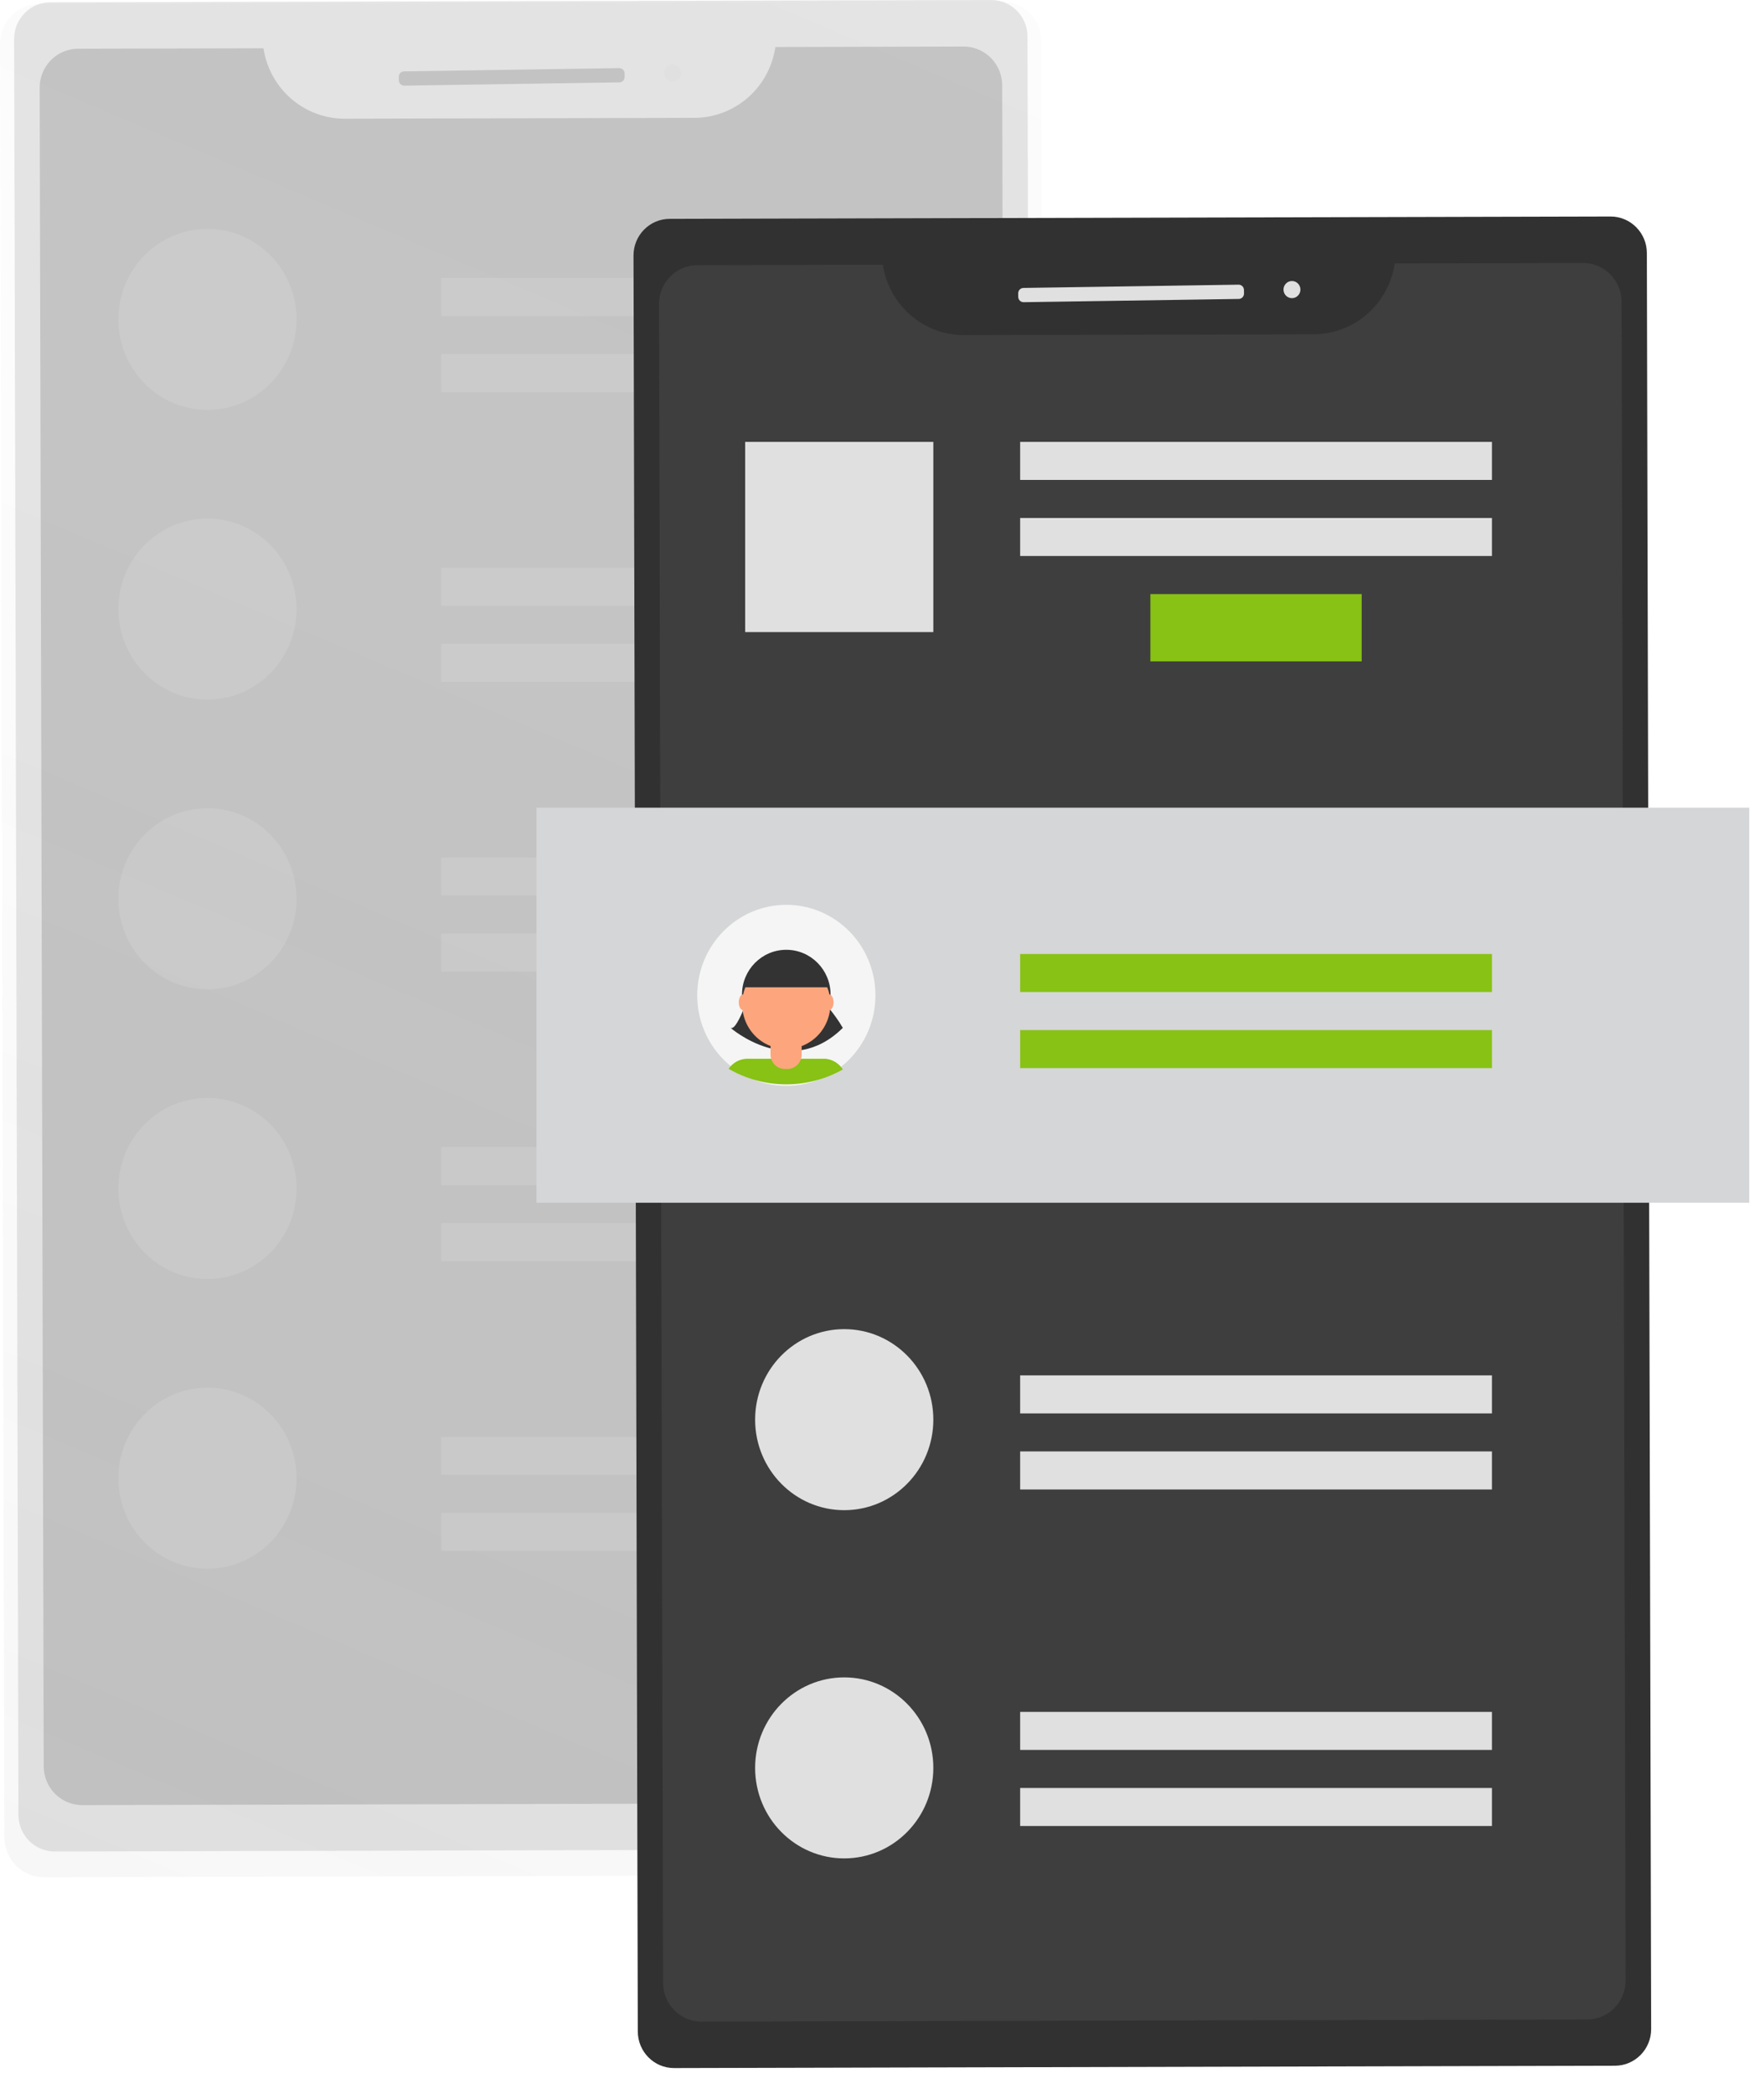 <?xml version="1.0" encoding="UTF-8" standalone="no"?>
<svg
   xmlns:dc="http://purl.org/dc/elements/1.1/"
   xmlns:cc="http://creativecommons.org/ns#"
   xmlns:rdf="http://www.w3.org/1999/02/22-rdf-syntax-ns#"
   xmlns:svg="http://www.w3.org/2000/svg"
   xmlns="http://www.w3.org/2000/svg"
   xmlns:sodipodi="http://sodipodi.sourceforge.net/DTD/sodipodi-0.dtd"
   xmlns:inkscape="http://www.inkscape.org/namespaces/inkscape"
   width="150"
   height="178"
   viewBox="0 0 150 178"
   fill="none"
   version="1.1"
   id="svg129"
   sodipodi:docname="nickname.svg"
   inkscape:version="0.92.3 (2405546, 2018-03-11)">
  <sodipodi:namedview
     pagecolor="#ffffff"
     bordercolor="#666666"
     borderopacity="1"
     objecttolerance="10"
     gridtolerance="10"
     guidetolerance="10"
     inkscape:pageopacity="0"
     inkscape:pageshadow="2"
     inkscape:window-width="1920"
     inkscape:window-height="1020"
     id="namedview131"
     showgrid="false"
     inkscape:zoom="3.7500494"
     inkscape:cx="84.461975"
     inkscape:cy="96.344913"
     inkscape:window-x="1440"
     inkscape:window-y="24"
     inkscape:window-maximized="0"
     inkscape:current-layer="svg129" />
  <path
     d="M 85.191,0.128 3.357,0.329 C 2.465,0.331 1.611,0.69 0.981,1.329 0.352,1.967 -0.001,2.832 3.04782e-6,3.733 L 0.373,156.201 c 0.001,0.446 0.089,0.888 0.26,1.3 0.17,0.412 0.419,0.786 0.732,1.101 0.313,0.315 0.685,0.564 1.093,0.734 0.409,0.17 0.846,0.257 1.288,0.256 l 81.834,-0.201 c 0.892,-0.003 1.746,-0.363 2.375,-1.002 0.629,-0.639 0.981,-1.504 0.98,-2.405 L 88.554,3.516 C 88.551,2.617 88.195,1.755 87.565,1.12 86.934,0.485 86.081,0.128 85.191,0.128 Z"
     id="path2"
     inkscape:connector-curvature="0"
     style="display:inline;opacity:0.25;fill:url(#paint0_linear)" />
  <path
     d="M 84.281,-0.002 4.276,0.196 C 2.574,0.2 1.198,1.598 1.202,3.318 L 1.567,154.298 c 0.004,1.72 1.387,3.111 3.089,3.107 l 80.006,-0.198 c 1.702,-0.004 3.078,-1.402 3.074,-3.122 L 87.37,3.105 C 87.366,1.385 85.983,-0.006 84.281,-0.002 Z"
     id="path4"
     inkscape:connector-curvature="0"
     style="display:inline;opacity:0.25;fill:#6d6d6d;fill-opacity:0.7" />
  <path
     style="display:inline;opacity:0.25;fill:#646464"
     d="M 81.939 3.957 L 65.934 3.996 C 65.689 5.664 64.862 7.188 63.602 8.293 C 62.342 9.398 60.732 10.01 59.064 10.02 L 29.303 10.092 C 27.635 10.091 26.021 9.487 24.756 8.389 C 23.49 7.29 22.655 5.77 22.402 4.104 L 6.637 4.143 C 5.769 4.145 4.938 4.495 4.326 5.117 C 3.714 5.739 3.371 6.58 3.373 7.457 L 3.461 44.068 L 3.717 150.168 C 3.721 151.045 4.069 151.885 4.686 152.502 C 5.302 153.119 6.136 153.464 7.004 153.461 L 82.307 153.275 C 83.172 153.27 83.999 152.921 84.609 152.301 C 85.219 151.681 85.561 150.841 85.561 149.967 L 85.307 43.562 L 85.221 7.256 C 85.218 6.379 84.871 5.539 84.256 4.92 C 83.641 4.301 82.807 3.955 81.939 3.957 z M 52.652 5.791 L 34.357 6.068 C 34.108 6.072 33.908 6.279 33.912 6.531 L 33.916 6.83 C 33.92 7.082 34.126 7.285 34.375 7.281 L 52.672 7.002 C 52.921 6.998 53.119 6.791 53.115 6.539 L 53.111 6.24 C 53.108 5.988 52.902 5.787 52.652 5.791 z "
     id="path6" />
  <path
     d="M 57.204,6.934 C 57.602,6.928 57.919,6.597 57.913,6.195 57.907,5.793 57.58,5.471 57.182,5.477 c -0.398,0.006 -0.716,0.337 -0.71,0.739 0.006,0.402 0.334,0.723 0.731,0.717 z"
     id="path10"
     inkscape:connector-curvature="0"
     style="opacity:0.25;fill:#dbdbdb" />
  <path
     style="display:inline;opacity:0.25;fill:#e0e0e0"
     d="m 17.641,19.459 c -4.185,0 -7.576,3.446 -7.576,7.695 0,4.25 3.392,7.695 7.576,7.695 4.184,0 7.576,-3.446 7.576,-7.695 0,-4.25 -3.392,-7.695 -7.576,-7.695 z m 19.883,4.178 v 3.234 h 40.117 v -3.234 z m 0,6.467 v 3.234 H 77.641 V 30.104 Z M 17.641,44.088 c -4.185,0 -7.576,3.444 -7.576,7.693 0,4.25 3.392,7.695 7.576,7.695 4.184,0 7.576,-3.446 7.576,-7.695 0,-4.25 -3.392,-7.693 -7.576,-7.693 z m 19.883,4.178 V 51.5 h 40.117 v -3.234 z m 0,6.467 v 3.232 H 77.641 V 54.732 Z M 17.641,68.715 c -4.185,0 -7.576,3.446 -7.576,7.695 0,4.25 3.392,7.695 7.576,7.695 4.184,0 7.576,-3.446 7.576,-7.695 0,-4.25 -3.392,-7.695 -7.576,-7.695 z m 19.883,4.18 v 3.232 h 40.117 v -3.232 z m 0,6.467 V 82.594 H 77.641 V 79.361 Z M 17.641,93.344 c -4.185,0 -7.576,3.446 -7.576,7.695 0,4.25 3.392,7.695 7.576,7.695 4.184,0 7.576,-3.445 7.576,-7.695 0,-4.25 -3.392,-7.695 -7.576,-7.695 z m 19.883,4.18 v 3.232 h 40.117 v -3.232 z m 0,6.465 v 3.234 h 40.117 v -3.234 z m -19.883,13.984 c -4.185,0 -7.576,3.446 -7.576,7.695 0,4.25 3.392,7.693 7.576,7.693 4.184,0 7.576,-3.443 7.576,-7.693 0,-4.249 -3.392,-7.695 -7.576,-7.695 z m 19.883,4.178 v 3.234 h 40.117 v -3.234 z m 0,6.467 v 3.234 h 40.117 v -3.234 z"
     id="path12"
     inkscape:connector-curvature="0" />
  <path
     style="display:inline;fill:#313131"
     inkscape:connector-curvature="0"
     id="path44"
     d="m 136.95,18.407 -80.006,0.198 c -1.702,0.004 -3.078,1.402 -3.074,3.122 l 0.365,150.981 c 0.004,1.72 1.387,3.111 3.089,3.107 l 80.006,-0.198 c 1.702,-0.004 3.078,-1.402 3.074,-3.122 L 140.039,21.514 c -0.004,-1.72 -1.387,-3.111 -3.089,-3.107 z" />
  <path
     style="display:inline;fill:#3e3e3e"
     d="M 134.609 22.357 L 118.6 22.395 C 118.356 24.062 117.528 25.587 116.268 26.691 C 115.008 27.796 113.398 28.408 111.73 28.418 L 81.969 28.492 C 80.301 28.491 78.689 27.886 77.424 26.787 C 76.158 25.689 75.323 24.168 75.07 22.502 L 59.305 22.541 C 58.437 22.543 57.604 22.894 56.992 23.516 C 56.38 24.137 56.037 24.98 56.039 25.857 L 56.129 62.469 L 56.748 62.467 L 56.129 62.471 L 56.383 168.57 C 56.385 169.447 56.733 170.287 57.348 170.906 C 57.963 171.524 58.796 171.871 59.664 171.869 L 134.967 171.684 C 135.835 171.682 136.665 171.331 137.277 170.709 C 137.889 170.088 138.232 169.246 138.23 168.369 L 137.973 62.219 L 137.975 62.219 L 137.889 25.656 C 137.887 24.779 137.541 23.939 136.926 23.32 C 136.311 22.702 135.477 22.356 134.609 22.357 z "
     id="path46" />
  <path
     style="display:inline;fill:#e0e0e0"
     d="M 109.85 23.891 C 109.452 23.897 109.135 24.229 109.141 24.631 C 109.147 25.033 109.473 25.354 109.871 25.348 C 110.269 25.342 110.586 25.01 110.58 24.607 C 110.574 24.205 110.248 23.885 109.85 23.891 z M 105.32 24.201 L 87.025 24.479 C 86.776 24.482 86.576 24.691 86.58 24.943 L 86.584 25.242 C 86.588 25.494 86.793 25.695 87.043 25.691 L 105.34 25.414 C 105.589 25.41 105.787 25.203 105.783 24.951 L 105.779 24.65 C 105.775 24.398 105.569 24.197 105.32 24.201 z M 63.365 37.568 L 63.365 53.738 L 79.365 53.738 L 79.365 37.568 L 63.365 37.568 z M 86.748 37.568 L 86.748 40.801 L 126.865 40.801 L 126.865 37.568 L 86.748 37.568 z M 86.748 44.037 L 86.748 47.27 L 126.865 47.27 L 126.865 44.037 L 86.748 44.037 z M 71.787 112.996 C 67.603 112.996 64.211 116.441 64.211 120.691 C 64.211 124.941 67.603 128.387 71.787 128.387 C 75.972 128.387 79.365 124.941 79.365 120.691 C 79.365 116.441 75.972 112.996 71.787 112.996 z M 86.748 116.928 L 86.748 120.16 L 126.865 120.16 L 126.865 116.928 L 86.748 116.928 z M 86.748 123.393 L 86.748 126.627 L 126.865 126.627 L 126.865 123.393 L 86.748 123.393 z M 71.787 142.602 C 67.603 142.602 64.211 146.047 64.211 150.297 C 64.211 154.547 67.603 157.99 71.787 157.99 C 75.972 157.99 79.365 154.547 79.365 150.297 C 79.365 146.047 75.972 142.602 71.787 142.602 z M 86.748 145.535 L 86.748 148.768 L 126.865 148.768 L 126.865 145.535 L 86.748 145.535 z M 86.748 152.002 L 86.748 155.234 L 126.865 155.234 L 126.865 152.002 L 86.748 152.002 z "
     id="path50" />
  <path
     style="display:inline;fill:#d5d6d7"
     inkscape:connector-curvature="0"
     id="path56"
     d="M 148.744,68.665 H 45.619 v 33.584 h 103.125 z" />
  <path
     style="display:inline;fill:#87c214"
     d="m 97.822,50.504 v 5.723 h 17.967 v -5.723 z m -11.074,30.6 v 3.232 h 40.117 v -3.232 z m 0,6.469 v 3.232 h 40.117 v -3.232 z"
     id="path58"
     inkscape:connector-curvature="0" />
  <path
     style="display:inline;fill:#f5f5f5"
     inkscape:connector-curvature="0"
     id="path68"
     d="m 66.865,92.314 c 4.185,0 7.577,-3.445 7.577,-7.695 0,-4.25 -3.392,-7.695 -7.577,-7.695 -4.185,0 -7.577,3.445 -7.577,7.695 0,4.25 3.392,7.695 7.577,7.695 z" />
  <path
     style="display:inline;fill:#87c214"
     inkscape:connector-curvature="0"
     id="path70"
     d="m 70.13,90.006 h -6.574 c -0.315,0.002 -0.625,0.082 -0.904,0.231 -0.278,0.149 -0.517,0.365 -0.696,0.627 1.477,0.856 3.147,1.311 4.85,1.321 1.702,0.01 3.378,-0.427 4.864,-1.266 -0.167,-0.265 -0.393,-0.486 -0.661,-0.645 -0.268,-0.159 -0.569,-0.251 -0.879,-0.269 z" />
  <path
     style="display:inline;fill:#333333"
     d="m 66.861,80.746 c -2.08,0 -3.766,1.704 -3.766,3.807 0,0.394 0.076,0.766 0.186,1.123 -0.328,0.813 -0.822,1.878 -1.158,1.709 0,0 5.07,4.425 9.545,0 -0.355,-0.613 -0.773,-1.184 -1.219,-1.732 0.105,-0.35 0.178,-0.715 0.178,-1.1 0,-2.102 -1.686,-3.807 -3.766,-3.807 z"
     id="path72"
     inkscape:connector-curvature="0" />
  <path
     style="display:inline;fill:#fda57d"
     d="m 66.861,81.57 c -1.801,0 -3.302,1.279 -3.674,2.986 -0.005,-3.79e-4 -0.009,-0.006 -0.014,-0.006 -0.193,0 -0.35,0.297 -0.35,0.664 0,0.347 0.142,0.623 0.32,0.652 0.181,1.408 1.109,2.569 2.381,3.059 v 0.732 c 0,0.323 0.127,0.635 0.354,0.863 0.226,0.229 0.534,0.357 0.854,0.357 h 0.225 c 0.159,3e-4 0.316,-0.032 0.463,-0.094 0.147,-0.061 0.28,-0.15 0.393,-0.264 0.112,-0.114 0.201,-0.248 0.262,-0.396 0.061,-0.148 0.092,-0.308 0.092,-0.469 v -0.721 c 1.289,-0.484 2.232,-1.655 2.412,-3.076 0.168,-0.049 0.299,-0.312 0.299,-0.645 0,-0.363 -0.153,-0.656 -0.344,-0.662 -0.373,-1.705 -1.873,-2.982 -3.672,-2.982 z"
     id="path78"
     inkscape:connector-curvature="0" />
  <path
     style="display:inline;fill:#333333"
     inkscape:connector-curvature="0"
     id="path84"
     d="m 63.253,83.934 h 7.179 c 0,0 -0.612,-2.93 -3.328,-2.74 -2.715,0.19 -3.852,2.74 -3.852,2.74 z" />
  <defs
     id="defs127">
    <linearGradient
       id="paint0_linear"
       x1="10.051"
       y1="162.566"
       x2="80.147"
       y2="-2.311"
       gradientUnits="userSpaceOnUse">
      <stop
         stop-color="#808080"
         stop-opacity="0.25"
         id="stop110" />
      <stop
         offset="0.54"
         stop-color="#808080"
         stop-opacity="0.12"
         id="stop112" />
      <stop
         offset="1"
         stop-color="#808080"
         stop-opacity="0.1"
         id="stop114" />
    </linearGradient>
    <linearGradient
       id="paint1_linear"
       x1="45488.3"
       y1="16529.6"
       x2="45488.3"
       y2="10752.2"
       gradientUnits="userSpaceOnUse">
      <stop
         stop-color="#808080"
         stop-opacity="0.25"
         id="stop117" />
      <stop
         offset="0.54"
         stop-color="#808080"
         stop-opacity="0.12"
         id="stop119" />
      <stop
         offset="1"
         stop-color="#808080"
         stop-opacity="0.1"
         id="stop121" />
    </linearGradient>
    <clipPath
       id="clip0">
      <rect
         width="150"
         height="178"
         fill="white"
         id="rect124" />
    </clipPath>
  </defs>
</svg>
